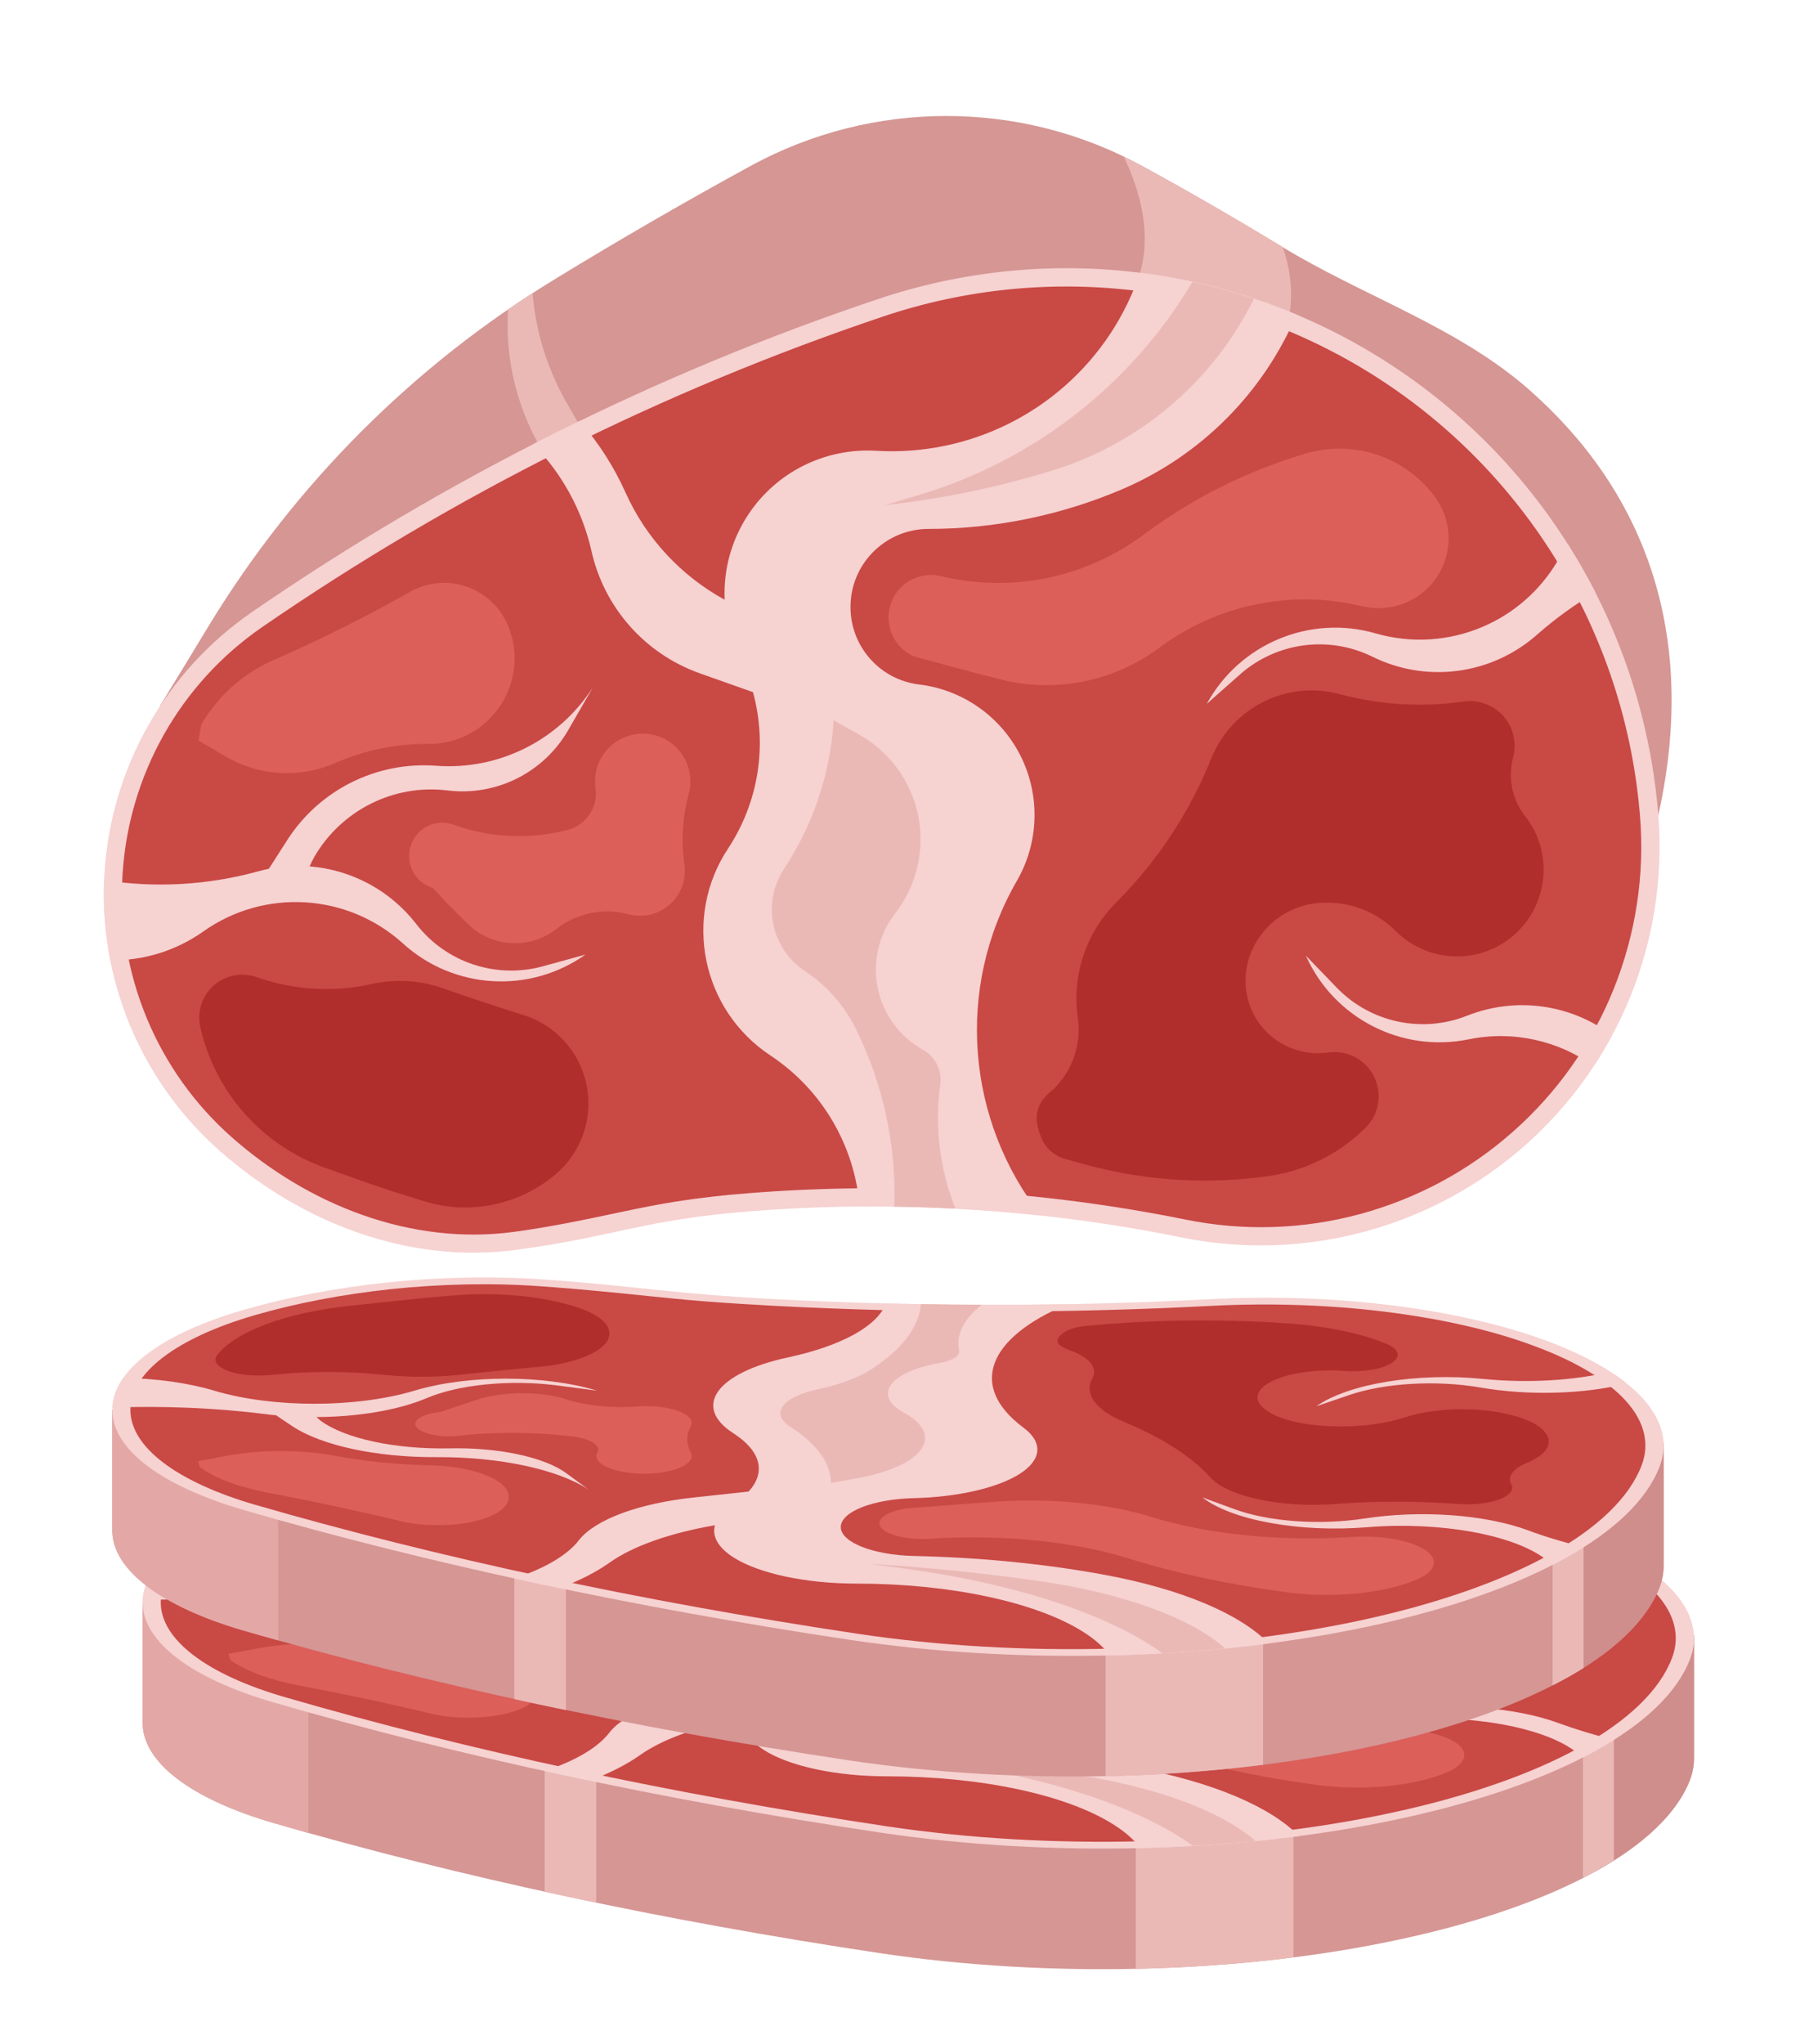 <svg version="1.2" xmlns="http://www.w3.org/2000/svg" viewBox="0 0 994 1117" width="994" height="1117">
	<title>meat-steak-publicdomainvectors</title>
	<style>
		.s0 { fill: #d59694 } 
		.s1 { fill: #cf8d8b } 
		.s2 { fill: #e3a8a6 } 
		.s3 { fill: #eab9b6 } 
		.s4 { fill: #f6d2d1 } 
		.s5 { fill: #c94945 } 
		.s6 { fill: #b02e2b } 
		.s7 { fill: #dc5f5a } 
	</style>
	<g id="publicdomainvectors.org">
		<g id="&lt;Group&gt;">
			<g id="&lt;Group&gt;">
				<g id="&lt;Group&gt;">
					<path id="&lt;Path&gt;" class="s0" d="m441 881c78.6 4.1 158.4 4.1 237.1 0 53-2.8 106.4 1.8 150.3 12.6h97.8v67.1q0 5.8-2.1 11.6c-13.9 36.7-72.6 69-159.2 87.5-86.5 18.6-191.2 21.3-283.9 7.4-118.7-17.8-230.2-41.7-331.1-71-45.4-13.1-71.9-33.3-71.9-54.7v-65.9h122.1c36.2-5.8 76.1-8.1 115.1-5.2 53.2 3.8 68.1 7.6 125.8 10.6z"/>
					<path id="&lt;Path&gt;" class="s1" d="m871.8 893.6h54.4v67.1q0 5.8-2.1 11.6c-7 18.3-25.1 35.5-52.3 50.5z"/>
					<path id="&lt;Path&gt;" class="s2" d="m168.6 1001.6q-9.4-2.7-18.7-5.4c-45.4-13.1-71.9-33.3-71.9-54.7v-65.9h90.6z"/>
					<path id="&lt;Compound Path&gt;" class="s3" d="m707.2 1069.5c-28 3.6-56.9 5.6-86.2 6.3v-106.5h86.2zm-381.2-29.9q-14.2-2.9-28.2-6v-101.6h28.2zm556.4-23.1q-7.8 4.9-16.9 9.6v-98.7h16.9z"/>
					<path id="&lt;Path&gt;" class="s4" d="m441 815.1c78.6 4.1 158.4 4.1 237.1 0 67.7-3.5 135.9 4.9 184.3 22.9 48.3 17.9 71.2 43.3 61.7 68.4-13.9 36.7-72.6 69-159.2 87.5-86.5 18.6-191.2 21.3-283.9 7.4-118.7-17.8-230.2-41.7-331.1-71-45.4-13.1-71.9-33.3-71.9-54.7 0-21.3 26.5-41.5 71.9-54.7 46.8-13.6 107-20.7 165.3-16.4 53.2 3.9 68.1 7.6 125.8 10.6z"/>
					<path id="&lt;Path&gt;" class="s5" d="m439.6 818.8c-13-0.7-25.9-1.5-38.7-2.6-10-0.8-19.8-1.8-29.6-2.8-19.4-2-38.2-3.9-58-5.3-55.8-4.1-113.2 2.9-157.3 15.7-43 12.5-68.1 31.6-68.1 51.8 0 20.3 25.1 39.4 68.1 51.8 100.2 29.1 211 52.8 328.8 70.5 89.7 13.4 191.4 10.8 275.2-7.2 83.8-17.9 140.7-49.2 154.2-84.8 4.5-11.9 1.5-23.9-8.7-35.2-10.3-11.4-27.4-21.6-50.2-30.1-22.7-8.4-50.5-14.8-81-18.6-30.5-3.8-63-4.9-94.9-3.2-79.5 4.1-160.3 4.1-239.8 0z"/>
					<path id="&lt;Path&gt;" class="s4" d="m501 817.4c33.1 0.9 66.3 1 99.4 0.4-43.6 18.2-54.7 44.9-24.2 67.5 10.8 8 10 17.5-2 25.2-12.1 7.8-33.8 12.8-57.8 13.3-22.5 0.5-40.1 7.4-40.1 15.8 0 8.4 17.6 15.3 40.1 15.8 36.3 0.8 71.7 4.4 104.2 10.4 42.6 7.9 74.2 21.5 89.7 37.5-28.2 3.6-57.4 5.8-86.9 6.5-3.2-4.4-7.9-8.6-14.2-12.6-25.6-16.5-72.9-26.6-124.1-26.6-27.9 0-53.7-5.5-67.6-14.5-8.4-5.4-11.7-11.5-10-17.5-24.3 4.2-44.8 11.3-57.7 20.5-7.2 5.1-16.5 9.8-27.3 13.9q-12.4-2.6-24.7-5.3c16.6-5.5 29-12.7 35.3-20.9 8.8-11.3 32.7-20.1 63.2-23.4l29.6-3.2c9.6-10.4 6.8-22.1-8.4-31.9-22.6-14.5-9.2-33 29.9-41.4 29.4-6.3 49-17.2 53.6-29.5z"/>
					<path id="&lt;Path&gt;" class="s4" d="m78 874.3c0.3-5.5 2.3-10.9 6-16.2 18 0.3 35.5 2.7 49.8 7 31.9 9.5 77.4 9.5 109.3 0 29.2-8.7 70.8-8.7 100.1 0l-22.9-2.9c-25.2-3.2-53-0.4-70.5 7-15.5 6.6-37.4 10.2-60.1 10.4q1 1 2.2 1.9c13.2 9.8 41 15.8 70.5 15.1 26.8-0.6 52 4.8 64 13.7l12 9c-16.7-11.2-48.6-18-83.1-17.8-32.6 0.1-62.8-6.3-78.7-16.9l-9.1-6q-2.8-0.3-5.7-0.7c-27.1-3.4-55.6-4.6-83.8-3.6z"/>
					<path id="&lt;Path&gt;" class="s4" d="m897.1 854.8q4.9 3.2 9 6.5c-23.5 5.7-53.7 6.7-79.8 2.1-24.1-4.1-52.6-2.5-72.1 4.2l-17.9 6c17.4-12.3 55.4-18.5 91.6-14.9 24.2 2.4 49.2 0.8 69.2-3.9z"/>
					<path id="&lt;Path&gt;" class="s4" d="m882.4 950.7q-7.7 4.9-16.6 9.4-2-1.2-3.7-2.5c-17.4-13.8-58.2-21.2-98.2-17.9-36.6 3.1-73.9-3.7-89.9-16.3l17.2 6.4c18.8 6.9 47.1 9 71.6 5.2 30.5-4.8 65.8-2.2 89.3 6.5 9.3 3.4 19.5 6.5 30.3 9.2z"/>
					<path id="&lt;Compound Path&gt;" class="s6" d="m247 814.7l15.7-1.5c25.6-2.3 52.7 0.4 71.7 7.2 13.2 4.7 18.4 11.7 13.6 18.3-4.7 6.6-18.7 11.7-36.5 13.4q-22.5 2-44.8 4.4c-12.8 1.4-26.4 1.4-39.2 0-20.7-2.2-42.6-2.2-63.2 0-8.2 0.9-17 0-23-2.2-6-2.2-8.3-5.5-6-8.5 10.1-13.1 37.6-23.3 72.8-27 13-1.4 25.9-2.9 38.9-4.1zm365.2 14.8l12.2-0.9c32.6-2.5 66.3-2.5 98.9 0 19.9 1.5 37.9 5.4 51.4 11 6.9 2.9 8 7.1 2.8 10.4-5.2 3.4-15.6 5.1-25.8 4.3-13-1-26.5 0.5-36 4-9.4 3.5-13.4 8.5-10.8 13.4 3.5 6.3 16.9 11.3 34 12.6 16.3 1.2 33.2-0.5 45.6-4.6 18.8-6.1 47.3-5.8 65 0.8 17.7 6.5 18.6 17.1 1.9 24.1-7.6 3.2-10.8 7.5-8.5 11.7 1.7 3-0.8 6.1-6.6 8.2-5.8 2.2-14.1 3.1-22.2 2.5-22.4-1.7-45.4-1.7-67.8 0-29.4 2.2-58.6-4-68-14.6-10-11.2-26.1-21.5-47.2-30.3-15.5-6.5-21.9-15.3-17.2-23.8 2.9-5.2-1-10.7-10.6-14.7-10.6-3.4-9.8-6.4-5.8-9.7 2.8-2.3 8-3.9 14.7-4.4z"/>
					<path id="&lt;Compound Path&gt;" fill-rule="evenodd" class="s7" d="m561.8 925.8c30.1-2 61.1 1.1 84.5 8.4 30.3 9.5 70.3 13.4 109.3 10.9 15.9-1.1 31.8 1.6 39.9 6.8 8 5.2 6.5 11.7-3.9 16.3-17.5 7.7-46.1 10.5-71.7 7.1-31.4-4.2-60.5-10.5-86-18.4-30.2-9.5-70.2-13.5-109.2-10.9-11.9 0.8-23.4-1.9-26.5-6.2-3.1-4.4 3.2-8.8 14.5-10.4 16.5-1.2 32.4-2.5 49.1-3.6zm-436.9-22.1l15.3-2.9c18.8-3.6 41.1-3.6 59.9 0 15.7 3 32.9 4.7 50.6 5 15.7 0.3 30 3.6 37.9 8.6 7.9 5.1 8.3 11.3 1.2 16.5-4.9 3.6-13.6 6.2-24 7.2-10.4 1.1-21.4 0.4-30.4-1.8-23.2-5.6-47.2-10.7-71.8-15.3-16.2-3.1-29.4-8-37.7-14zm142-14c-6.3 0.7-13.1 0.1-17.8-1.6-4.7-1.7-6.6-4.3-4.8-6.6 1.8-2.4 6.8-4.2 13.2-4.8l9.4-3.2 10.9-3.6c13.9-4.5 34.8-4.5 48.7 0 10.6 3.5 24.9 4.9 38.8 3.9 8-0.6 16.4 0.3 22.3 2.5 5.8 2.1 8.3 5.2 6.7 8.2-2.6 4.8-2.6 9.7 0 14.4 2.1 3.8-2.3 7.8-11 10-8.8 2.1-20.3 2.1-29 0-8.8-2.2-13.2-6.2-11.1-10 2.1-3.8-3.7-7.6-13.6-8.8q-1.6-0.2-3.3-0.4c-19.4-2.1-40-2.1-59.4 0z"/>
					<path id="&lt;Path&gt;" class="s4" d="m686.5 1006q-16.9 1.7-34.2 2.7c-29.6-21.4-79.9-38-141.4-46.4l-19-2.6c29.9 1.9 59.4 4.8 87.9 8.7q1.7 0.3 3.5 0.5c46.6 6.7 83.9 20.1 103.2 37.1z"/>
					<path id="&lt;Compound Path&gt;" class="s3" d="m520 817.8q16.7 0.3 33.4 0.4c-9.9 7.7-14.2 16.3-12.4 25 0.6 2.8-3.6 5.5-10.5 6.7-13.2 2.4-23 6.7-26.8 12-3.7 5.2-1.2 10.8 7.1 15.3 10.9 5.8 14.3 13.2 9.3 20.1-5 6.9-17.8 12.6-35.2 15.7l-14 2.5c0-10.7-7.7-21.3-22.2-30.6-11.1-7.2-4.5-16.4 14.8-20.5 12.2-2.6 22.3-6.4 29.3-10.9 17-10.9 26.3-23.1 27.2-35.7zm166.5 188.2c-11.3 1.1-22.7 2-34.2 2.6-29.6-21.3-79.9-37.9-141.4-46.3l-19-2.6c29.9 1.9 59.4 4.8 87.9 8.7q1.7 0.3 3.5 0.5c46.6 6.7 83.9 20.1 103.2 37.1z"/>
				</g>
				<g id="&lt;Group&gt;">
					<path id="&lt;Path&gt;" class="s0" d="m424.4 775.7c78.7 4.1 158.4 4.1 237.1 0 53-2.7 106.4 1.9 150.3 12.7h97.8v67q0 5.8-2.1 11.6c-13.9 36.7-72.6 69-159.2 87.6-86.5 18.5-191.2 21.2-283.9 7.3-118.7-17.8-230.2-41.7-331.1-70.9-45.4-13.2-71.9-33.4-71.9-54.7v-65.9h122.1c36.2-5.9 76.1-8.1 115.1-5.3 53.2 3.9 68.1 7.6 125.8 10.6z"/>
					<path id="&lt;Path&gt;" class="s1" d="m855.2 788.4h54.4v67q0 5.8-2.1 11.6c-7 18.4-25.1 35.6-52.3 50.6z"/>
					<path id="&lt;Path&gt;" class="s2" d="m152.1 896.3q-9.5-2.6-18.8-5.3c-45.4-13.2-71.9-33.4-71.9-54.7v-65.9h90.7z"/>
					<path id="&lt;Compound Path&gt;" class="s3" d="m690.6 964.3c-27.9 3.5-56.9 5.6-86.1 6.2v-106.4h86.1zm-381.2-29.9q-14.2-2.9-28.2-6v-101.7h28.2zm556.4-23q-7.8 4.9-16.9 9.5v-98.7h16.9z"/>
					<path id="&lt;Path&gt;" class="s4" d="m424.4 709.9c78.7 4.1 158.4 4.1 237.1 0 67.7-3.6 135.9 4.9 184.3 22.8 48.3 18 71.2 43.3 61.7 68.4-13.9 36.8-72.6 69.1-159.2 87.6-86.5 18.5-191.2 21.2-283.9 7.3-118.7-17.8-230.2-41.6-331.1-70.9-45.4-13.2-71.9-33.3-71.9-54.7 0-21.4 26.5-41.6 71.9-54.7 46.8-13.6 107-20.7 165.3-16.5 53.2 3.9 68.1 7.7 125.8 10.7z"/>
					<path id="&lt;Path&gt;" class="s5" d="m423 713.5c-13-0.7-25.9-1.5-38.7-2.5-10-0.8-19.8-1.8-29.6-2.8-19.4-2-38.2-3.9-58-5.3-55.8-4.1-113.1 2.9-157.3 15.7-42.9 12.4-68.1 31.6-68.1 51.8 0 20.2 25.2 39.3 68.1 51.8 100.2 29 211 52.7 328.8 70.4 89.7 13.5 191.4 10.8 275.2-7.1 83.8-18 140.7-49.3 154.2-84.9 4.5-11.8 1.5-23.9-8.7-35.2-10.3-11.3-27.4-21.6-50.2-30-22.7-8.5-50.5-14.8-81-18.6-30.5-3.8-63-4.9-94.8-3.3-79.5 4.2-160.4 4.2-239.9 0z"/>
					<path id="&lt;Path&gt;" class="s4" d="m484.4 712.2c33.1 0.8 66.3 1 99.4 0.4-43.6 18.1-54.7 44.8-24.2 67.5 10.8 8 10 17.5-2 25.2-12.1 7.7-33.8 12.7-57.8 13.3-22.5 0.5-40.1 7.4-40.1 15.8 0 8.3 17.6 15.3 40.1 15.8 36.3 0.8 71.7 4.3 104.2 10.3 42.6 7.9 74.2 21.5 89.7 37.5-28.2 3.7-57.4 5.9-86.9 6.6-3.2-4.4-7.9-8.7-14.2-12.7-25.6-16.4-72.9-26.6-124.1-26.6-27.9 0-53.7-5.5-67.6-14.4-8.4-5.4-11.7-11.6-10-17.5-24.3 4.2-44.8 11.3-57.7 20.5-7.2 5.1-16.4 9.8-27.3 13.9q-12.4-2.6-24.7-5.3c16.6-5.5 29-12.7 35.3-20.9 8.8-11.3 32.7-20.2 63.2-23.4l29.6-3.2c9.6-10.5 6.8-22.1-8.4-31.9-22.5-14.5-9.2-33 29.9-41.4 29.4-6.3 49-17.2 53.6-29.5z"/>
					<path id="&lt;Path&gt;" class="s4" d="m61.4 769.1c0.3-5.6 2.3-11 6-16.2 18 0.3 35.5 2.7 49.8 7 31.9 9.5 77.4 9.5 109.3 0 29.3-8.8 70.9-8.8 100.1 0l-22.9-3c-25.2-3.1-53-0.4-70.5 7.1-15.5 6.5-37.4 10.2-60.1 10.3q1 1 2.2 2c13.3 9.8 41 15.7 70.5 15.1 26.8-0.6 52 4.8 64 13.7l12.1 8.9c-16.8-11.1-48.7-18-83.2-17.8-32.6 0.2-62.8-6.3-78.7-16.8l-9.1-6.1q-2.8-0.2-5.6-0.6c-27.1-3.4-55.7-4.6-83.9-3.6z"/>
					<path id="&lt;Path&gt;" class="s4" d="m880.5 749.6q4.9 3.1 9 6.4c-23.5 5.8-53.7 6.7-79.8 2.2-24.1-4.2-52.6-2.6-72.1 4.1l-17.9 6.1c17.4-12.3 55.4-18.6 91.7-14.9 24.1 2.4 49.1 0.8 69.1-3.9z"/>
					<path id="&lt;Path&gt;" class="s4" d="m865.8 845.4q-7.7 4.9-16.6 9.5-2-1.2-3.7-2.6c-17.4-13.7-58.2-21.1-98.2-17.8-36.6 3-73.9-3.8-89.9-16.3l17.2 6.3c18.8 7 47.1 9 71.6 5.2 30.6-4.7 65.8-2.2 89.3 6.5 9.3 3.5 19.5 6.5 30.3 9.2z"/>
					<path id="&lt;Compound Path&gt;" class="s6" d="m230.4 709.4l15.7-1.4c25.6-2.4 52.7 0.3 71.7 7.1 13.2 4.8 18.4 11.8 13.7 18.4-4.8 6.5-18.8 11.7-36.6 13.3q-22.5 2.1-44.8 4.5c-12.8 1.3-26.4 1.3-39.2 0-20.7-2.2-42.6-2.2-63.2 0-8.2 0.8-17 0-23-2.2-6-2.3-8.3-5.5-6-8.6 10.1-13 37.6-23.3 72.8-27 13-1.4 25.9-2.8 38.9-4.1zm365.2 14.9l12.2-1c32.6-2.4 66.3-2.4 99 0 19.8 1.6 37.8 5.4 51.3 11 6.9 2.9 8 7.1 2.8 10.5-5.2 3.3-15.6 5-25.8 4.3-13-1-26.5 0.5-35.9 4-9.5 3.5-13.5 8.5-10.9 13.3 3.6 6.4 16.9 11.3 34 12.6 16.3 1.3 33.2-0.4 45.7-4.5 18.7-6.2 47.2-5.9 64.9 0.7 17.7 6.6 18.6 17.2 1.9 24.1-7.6 3.2-10.8 7.6-8.5 11.8 1.7 2.9-0.8 6-6.6 8.2-5.8 2.1-14.1 3.1-22.2 2.5-22.4-1.7-45.4-1.7-67.8 0-29.4 2.2-58.6-4.1-68-14.6-10-11.2-26.1-21.5-47.2-30.3-15.5-6.5-21.9-15.3-17.2-23.8 2.9-5.3-1-10.7-10.6-14.7-10.6-3.4-9.8-6.5-5.7-9.8 2.8-2.3 7.9-3.8 14.6-4.3z"/>
					<path id="&lt;Compound Path&gt;" fill-rule="evenodd" class="s7" d="m545.2 820.5c30.1-2 61.1 1.1 84.5 8.4 30.3 9.5 70.4 13.5 109.4 10.9 15.8-1 31.7 1.7 39.8 6.9 8 5.2 6.5 11.6-3.9 16.2-17.5 7.7-46.1 10.6-71.7 7.1-31.3-4.2-60.5-10.4-86-18.4-30.2-9.4-70.2-13.4-109.2-10.8-11.9 0.7-23.4-2-26.5-6.3-3.1-4.3 3.2-8.8 14.5-10.3 16.5-1.3 32.4-2.6 49.1-3.7zm-436.9-22.1l15.4-2.9c18.7-3.5 41-3.5 59.8 0 15.7 3 32.9 4.7 50.6 5.1 15.7 0.3 30 3.5 37.9 8.6 7.9 5.1 8.3 11.3 1.2 16.5-4.9 3.5-13.6 6.2-24 7.2-10.4 1-21.4 0.4-30.4-1.8-23.2-5.6-47.2-10.7-71.8-15.4-16.2-3-29.4-7.9-37.7-14zm142-13.9c-6.3 0.7-13.1 0.1-17.8-1.7-4.7-1.7-6.5-4.2-4.8-6.6 1.8-2.3 6.8-4.1 13.2-4.7l9.4-3.2 10.9-3.6c13.9-4.6 34.8-4.6 48.7 0 10.6 3.4 24.9 4.9 38.8 3.8 8.1-0.6 16.4 0.4 22.3 2.5 5.8 2.2 8.3 5.3 6.7 8.3-2.6 4.7-2.6 9.6 0 14.4 2.1 3.8-2.3 7.7-11 9.9-8.8 2.2-20.3 2.2-29 0-8.8-2.2-13.2-6.1-11.1-9.9 2.1-3.8-3.7-7.6-13.6-8.8q-1.6-0.2-3.3-0.4c-19.4-2.1-40-2.1-59.4 0z"/>
					<path id="&lt;Path&gt;" class="s4" d="m669.9 900.7q-16.9 1.7-34.2 2.7c-29.6-21.3-79.9-38-141.4-46.4l-19-2.5c30 1.8 59.4 4.8 87.9 8.7q1.7 0.2 3.5 0.5c46.7 6.6 83.9 20 103.2 37z"/>
					<path id="&lt;Compound Path&gt;" class="s3" d="m503.5 712.6q16.6 0.3 33.3 0.3c-9.9 7.8-14.2 16.4-12.4 25 0.6 2.9-3.6 5.6-10.5 6.8-13.2 2.3-23 6.7-26.7 11.9-3.8 5.3-1.3 10.8 7 15.3 10.9 5.9 14.3 13.3 9.3 20.2-5 6.9-17.8 12.6-35.2 15.7l-14 2.5c0-10.8-7.7-21.4-22.2-30.7-11.1-7.1-4.5-16.3 14.8-20.4 12.2-2.6 22.3-6.4 29.3-10.9 17-10.9 26.3-23.2 27.3-35.7zm166.4 188.1q-16.9 1.7-34.2 2.7c-29.6-21.3-79.9-38-141.4-46.4l-19-2.5c30 1.8 59.4 4.8 87.9 8.7q1.7 0.2 3.5 0.5c46.7 6.6 83.9 20 103.2 37z"/>
				</g>
				<g id="&lt;Group&gt;">
					<path id="&lt;Path&gt;" class="s0" d="m87.3 386q13.6-22.2 27.1-44.5c47.1-77.2 112-142.1 189.2-189.1q52.7-32.2 106.9-61.8c66.7-36.3 147.2-36.3 213.8 0q38.6 21.1 76.1 43.9c44.5 27.2 96.3 43.9 135.5 78.3 61.7 54.2 93.3 131.5 70.8 232.6q-409.7-29.7-819.4-59.4z"/>
					<path id="&lt;Path&gt;" class="s3" d="m277.8 169.1q6.6-4.6 13.4-8.9c1.7 21.1 8.1 41.6 18.7 60l5.9 10.4-8.9 30.6c-20.9-26.1-31.2-59-29.1-92.1z"/>
					<path id="&lt;Path&gt;" class="s3" d="m614.4 85.6q5 2.4 9.9 5 38.6 21.1 76.1 43.9l0.9 0.6c4 10.9 5.5 22.7 4 35.4q-41-10.7-82-21.4c6.2-20.8 0.6-43.9-8.9-63.5z"/>
					<g id="&lt;Group&gt;">
						<path id="&lt;Path&gt;" class="s4" d="m409.7 661.9c79.2-6.3 158.8-1.5 236.6 14.3 67 13.5 136.5-5.2 187.7-50.5 51.2-45.4 78.1-112.1 72.7-180.3-8-99.6-61.3-190-144.7-245.1-83.4-55.1-187.5-68.7-282.2-36.8-121.4 40.7-236.5 98.3-342 170.9-47.5 32.7-77.2 85.4-80.7 142.9-3.5 57.5 19.8 113.4 63 151.5 44.5 39.3 103.4 62.1 162.3 54.1 53.8-7.2 69.2-16.4 127.3-21z"/>
						<path id="&lt;Path&gt;" class="s5" d="m408.9 652c-13.1 1-26.1 2.5-39.1 4.5-10.1 1.6-20 3.6-30 5.7-19.7 4.2-38.7 8.2-58.7 10.9-56.4 7.6-112.5-14.7-154.5-51.8-40.8-36.1-62.8-89-59.6-143.4 3.3-54.5 31.5-104.4 76.4-135.3 104.7-72 219.1-129.2 339.6-169.7 91.7-30.8 192.8-17.6 273.5 35.7 80.8 53.4 132.5 141 140.2 237.6 2.6 32.1-2.4 64.3-14.4 94.2-12 29.8-30.8 56.5-54.9 77.8-24.1 21.4-52.8 36.8-83.9 45.2-31.1 8.4-63.7 9.4-95.2 3-78.7-15.9-159.4-20.8-239.4-14.4z"/>
						<path id="&lt;Path&gt;" class="s4" d="m470 659.3c33.1-0.3 66.3 1.3 99.2 4.9-40.5-51.5-47.3-124-13.1-183.1 12-20.9 12.7-46.4 2-67.9-10.8-21.6-31.6-36.3-55.6-39.2-22.4-2.7-38.8-22.4-37.4-44.9 1.3-22.5 20-40.1 42.6-40.1 36.3 0 72.3-7.4 105.7-21.6 43.8-18.7 77.5-53.3 95.5-95.5-27.4-11.5-56.3-19.2-85.6-22.8-3.9 11.5-9.3 22.7-16.2 33.2-28.2 42.7-77.1 67.1-128.2 64-27.9-1.6-54.5 11.7-69.8 34.9-9.3 14-13.6 30.3-12.9 46.5-23.5-12.9-42.8-33.2-54.2-58.6-6.4-14.3-14.9-27.4-25.1-39.1q-12.7 6.2-25.4 12.7c15.6 15.8 26.8 36 31.9 58.4 6.9 30.9 29.3 56.2 59.2 66.8l29.1 10.3c7.9 28.8 3.2 59.9-13.6 85.4-24.9 37.6-14.5 88.2 23.1 113.1 28.3 18.7 46.1 49.3 48.8 82.6z"/>
						<path id="&lt;Path&gt;" class="s4" d="m56.9 480.9c-0.6 14.8 0.6 29.5 3.4 43.8 18 0.3 35.8-5.1 50.8-15.7 33.4-23.7 78.8-21 109.2 6.5 27.7 25.2 69.3 27.7 99.8 6.1l-23.3 6.4c-25.6 7-53-2.1-69.2-23.1-14.4-18.6-35.7-29.7-58.3-31.5q1.1-2.6 2.5-5.1c14.8-25.6 43.5-40 72.8-36.4 26.7 3.3 52.7-9.7 66.1-33l13.5-23.4c-18.6 29-51.5 45.5-85.8 42.9-32.6-2.4-63.8 13.2-81.4 40.7l-10 15.6q-2.9 0.6-5.8 1.4c-27.6 7.6-56.3 9.2-84.3 4.8z"/>
						<path id="&lt;Path&gt;" class="s4" d="m871.4 582.5q5.4-8.2 10-16.8c-22.5-17-52.5-21.3-79.3-10.7-24.7 9.8-52.9 3.7-71.3-15.4l-16.8-17.4c15.3 34.2 52.3 53.2 89 45.7 24.5-5 49.1 0.8 68.4 14.6z"/>
						<path id="&lt;Path&gt;" class="s4" d="m872.3 323.7q-7-13.6-15.1-26.4-2.2 3.2-4.1 6.6c-19.6 36-61.5 53.5-100.9 42.2-36-10.4-74.4 5.6-92.4 38.5l18.2-16.1c19.9-17.6 48.5-21.4 72.3-9.7 29.7 14.7 65.4 9.9 90.2-12.1 9.9-8.7 20.5-16.4 31.8-23z"/>
						<path id="&lt;Compound Path&gt;" class="s6" d="m216 651.4l15.4 4.8c25.2 8 52.6 2.3 72.7-14.8 13.9-12 20.3-30.6 16.6-48.6-3.7-18-16.8-32.6-34.3-38.1q-22.1-6.9-44-14.6c-12.6-4.5-26.1-5.3-39.2-2.4-20.9 4.7-42.8 3.3-63-3.8-8-2.8-17-1.1-23.3 4.6-6.4 5.6-9.2 14.3-7.4 22.6 8 35.7 33.8 64.8 68.3 77 12.7 4.5 25.4 9.2 38.2 13.3zm366.9-18l12 3.3c32.2 8.6 65.8 10.6 98.8 5.9 20.1-2.9 38.7-12.2 53-26.5 7.4-7.3 9.2-18.6 4.5-27.9-4.6-9.3-14.7-14.6-25-13.1-13.2 1.9-26.4-3-35.3-12.9-8.8-10-12-23.7-8.6-36.6 4.5-16.9 18.7-29.4 35.9-31.9 16.5-2.3 33.1 3.2 44.9 15 17.7 17.7 46.2 18.6 64.9 2 18.8-16.7 21.3-45 5.9-64.7-7.2-9.1-9.6-21-6.6-32.2 2.1-7.9 0.1-16.4-5.3-22.5-5.5-6.1-13.6-9.1-21.7-8-22.7 3.3-45.7 1.9-67.8-4-28.9-7.8-59 7.3-70.2 35.1-11.8 29.4-29.5 56.2-52 78.7-16.5 16.5-24.3 39.8-21 62.9 2.1 14.3-2.8 28.7-13 38.9-11.2 8.5-10.8 16.8-7.3 25.9 2.4 6.4 7.3 10.9 13.9 12.6z"/>
						<path id="&lt;Compound Path&gt;" fill-rule="evenodd" class="s7" d="m499.8 358.7c-11.1-4.8-16.6-17.2-12.8-28.7 3.8-11.4 15.7-18 27.4-15.2 38.5 9.3 79.1 1 110.8-22.6 26.8-20 56.8-35 88.8-44.4 26.1-7.7 54.2 1.7 70.4 23.5 9.7 12.9 10.2 30.4 1.3 43.9-8.9 13.4-25.2 19.8-40.9 16.1-38.5-9.4-79.2-1-110.9 22.6-24.6 18.3-56 24.8-85.7 17.6-16.5-4-32.1-8.5-48.4-12.8zm-389.7 37.1c9.2-15.7 23.1-28.1 39.8-35.3 25.4-11.1 50.1-23.4 74.2-37.1 9.3-5.3 20.5-6.4 30.6-3 10.2 3.4 18.5 11 22.8 20.8 6.3 14.5 4.8 31.2-3.9 44.3-8.7 13.2-23.4 21.1-39.2 21-17.7-0.2-35.1 3.4-51.3 10.5-19.4 8.4-41.6 7-59.7-3.6l-14.9-8.8zm197.2 58.4q1.6-0.4 3.3-0.8c10-2.7 16.5-12.5 15-22.8-1.5-10.5 3.5-20.8 12.6-26.1 9.1-5.4 20.6-4.7 29 1.7 8.4 6.4 12.1 17.3 9.4 27.5-3.4 12.6-4.2 25.7-2.4 38.6 1.2 8.2-1.8 16.4-8 21.9-6.2 5.5-14.7 7.5-22.7 5.3-13.6-3.6-28.2-0.6-39.3 8.1-14.6 11.4-35.4 10.2-48.6-2.9l-10.3-10.3-8.8-9.3c-6.3-1.9-11.1-7.1-12.4-13.6-1.4-6.4 0.8-13.1 5.8-17.5 4.9-4.3 11.9-5.6 18.1-3.4 19 6.9 39.6 8.1 59.3 3.6z"/>
						<path id="&lt;Path&gt;" class="s4" d="m685.6 163.2q-16.6-5.5-33.6-9.2c-33.1 55.6-86 97.3-148.7 116.2l-19.4 5.8c30.2-3.3 60.1-9.4 89.1-18.2q1.8-0.6 3.7-1.1c47.6-15.1 86.9-48.9 108.9-93.5z"/>
						<path id="&lt;Compound Path&gt;" class="s3" d="m489 659.3q16.7 0.3 33.4 1.1c-8.6-21.4-11.5-44.8-8.3-67.9 1-7.7-2.7-15.2-9.5-18.9-12.7-7.1-21.8-19.4-24.7-33.7-2.9-14.3 0.5-29.2 9.5-40.7 11.8-15.2 16.4-34.8 12.6-53.7-3.9-18.8-15.8-35-32.6-44.3l-13.6-7.6c-1.8 28.9-11.1 56.9-27.1 81.1-12.3 18.6-7.2 43.6 11.4 55.9 11.8 7.8 21.3 18.5 27.6 31.1 15.1 30.3 22.4 63.8 21.3 97.6zm196.6-496.1q-16.6-5.5-33.6-9.2c-33.1 55.6-86 97.3-148.7 116.2l-19.4 5.8c30.2-3.3 60.1-9.4 89.1-18.2q1.8-0.6 3.7-1.1c47.6-15.1 86.9-48.9 108.9-93.5z"/>
					</g>
				</g>
			</g>
		</g>
	</g>
</svg>